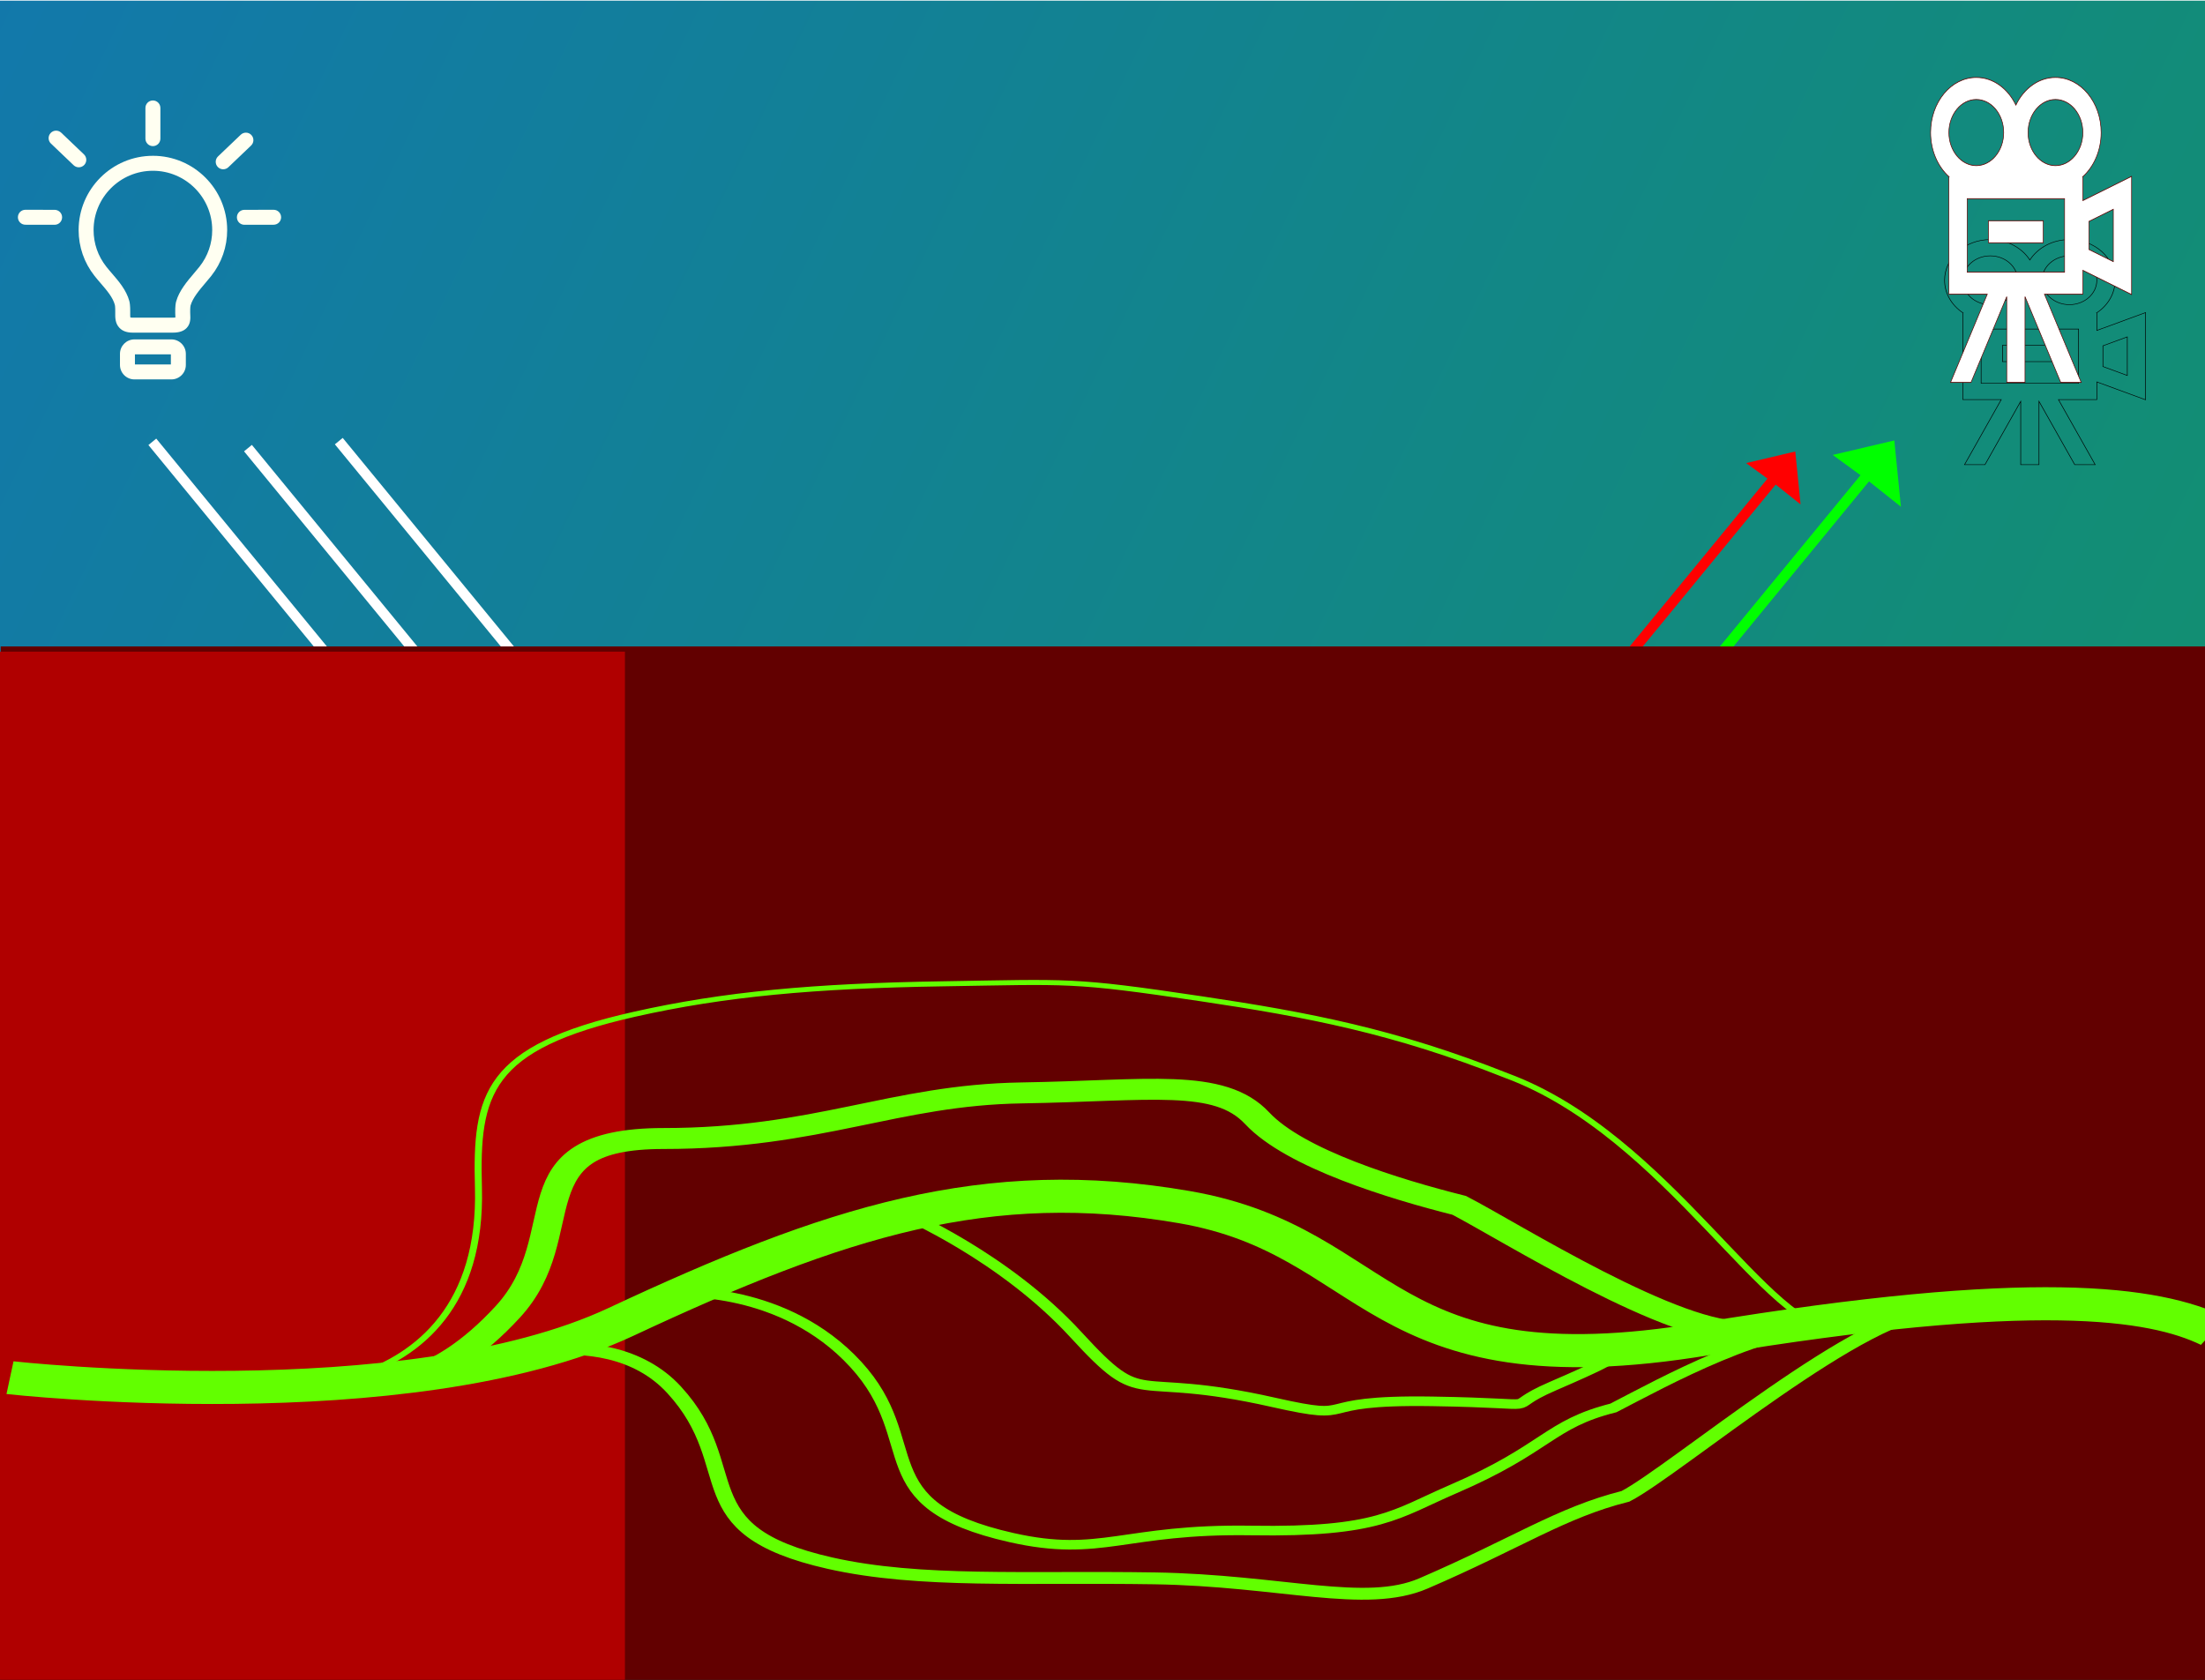 <?xml version="1.0" encoding="UTF-8" standalone="no"?>
<svg
   xmlns:dc="http://purl.org/dc/elements/1.1/"
   xmlns:cc="http://creativecommons.org/ns#"
   xmlns:rdf="http://www.w3.org/1999/02/22-rdf-syntax-ns#"
   xmlns:svg="http://www.w3.org/2000/svg"
   xmlns="http://www.w3.org/2000/svg"
   xmlns:xlink="http://www.w3.org/1999/xlink"
   xmlns:sodipodi="http://sodipodi.sourceforge.net/DTD/sodipodi-0.dtd"
   xmlns:inkscape="http://www.inkscape.org/namespaces/inkscape"
   width="210mm"
   height="160mm"
   viewBox="0 0 210 160"
   version="1.1"
   id="svg2943"
   inkscape:version="1.0 (4035a4fb49, 2020-05-01)"
   sodipodi:docname="hbsDrawing.svg">
  <defs
     id="defs2937">
    <linearGradient
       id="linearGradient3579"
       inkscape:collect="always">
      <stop
         id="stop3575"
         offset="0"
         style="stop-color:#edaf9f;stop-opacity:1;" />
      <stop
         id="stop3577"
         offset="1"
         style="stop-color:#edaf90;stop-opacity:1" />
    </linearGradient>
    <linearGradient
       inkscape:collect="always"
       id="linearGradient3417">
      <stop
         style="stop-color:#edaf9f;stop-opacity:1;"
         offset="0"
         id="stop3413" />
      <stop
         style="stop-color:#edaf90;stop-opacity:0.598"
         offset="1"
         id="stop3415" />
    </linearGradient>
    <linearGradient
       inkscape:collect="always"
       id="linearGradient3113">
      <stop
         style="stop-color:#0e8c71;stop-opacity:1"
         offset="0"
         id="stop3109" />
      <stop
         style="stop-color:#0e76a9;stop-opacity:1"
         offset="1"
         id="stop3111" />
    </linearGradient>
    <filter
       inkscape:collect="always"
       style="color-interpolation-filters:sRGB"
       id="filter3042"
       x="-0.017"
       width="1.033"
       y="-0.02"
       height="1.04">
      <feGaussianBlur
         inkscape:collect="always"
         stdDeviation="1.449"
         id="feGaussianBlur3044" />
    </filter>
    <linearGradient
       inkscape:collect="always"
       xlink:href="#linearGradient3113"
       id="linearGradient3115"
       x1="141.808"
       y1="115.912"
       x2="-0.267"
       y2="0.064"
       gradientUnits="userSpaceOnUse"
       gradientTransform="matrix(1.002,0,0,1.696,4.2224462e-4,-0.044)" />
    <linearGradient
       inkscape:collect="always"
       xlink:href="#linearGradient3417"
       id="linearGradient3419"
       x1="28.413"
       y1="121.057"
       x2="212.005"
       y2="181.281"
       gradientUnits="userSpaceOnUse"
       gradientTransform="translate(-31.276,53.237)" />
    <linearGradient
       inkscape:collect="always"
       xlink:href="#linearGradient3579"
       id="linearGradient3573"
       x1="-1.132"
       y1="164.336"
       x2="210.75"
       y2="164.336"
       gradientUnits="userSpaceOnUse"
       gradientTransform="matrix(0.995,0,0,0.591,1.05,21.699)" />
  </defs>
  <sodipodi:namedview
     id="base"
     pagecolor="#ffffff"
     bordercolor="#666666"
     borderopacity="1.0"
     inkscape:pageopacity="0.0"
     inkscape:pageshadow="2"
     inkscape:zoom="0.79519231"
     inkscape:cx="372.20455"
     inkscape:cy="204.49697"
     inkscape:document-units="mm"
     inkscape:current-layer="layer1"
     showgrid="false"
     inkscape:window-width="1920"
     inkscape:window-height="1017"
     inkscape:window-x="-8"
     inkscape:window-y="-8"
     inkscape:window-maximized="1"
     inkscape:document-rotation="0" />
  <g
     inkscape:label="Layer 1"
     inkscape:groupmode="layer"
     id="layer1">
    <rect
       style="opacity:0.986;fill:url(#linearGradient3115);fill-opacity:1;stroke:none;stroke-width:2.431;stroke-miterlimit:4;stroke-dasharray:none;stroke-opacity:1"
       id="rect4499"
       width="210.941"
       height="160.494"
       x="-0.267"
       y="0.064" />
    <path
       style="fill:url(#linearGradient3573);fill-opacity:1;stroke:#000000;stroke-width:2.195;stroke-linecap:butt;stroke-linejoin:miter;stroke-miterlimit:4;stroke-dasharray:none;stroke-opacity:1"
       d="M -0.616,86.801 C 13.623,82.474 37.147,75.787 79.866,77.36 c 42.719,1.573 60.271,5.9 92.393,10.621 32.122,4.72 38.083,4.327 38.083,4.327 l 0.331,68.249 -210.617,-0.197 z"
       id="path3565"
       sodipodi:nodetypes="csscccc" />
    <g
       transform="matrix(1,0,0,0.738,1.331,17.376)"
       id="g4419-1"
       style="fill:none;fill-opacity:1;stroke:#000000;stroke-opacity:1;filter:url(#filter3042)">
      <path
         style="fill:none;fill-opacity:1;stroke:#000000;stroke-width:4.365;stroke-linecap:butt;stroke-linejoin:miter;stroke-miterlimit:4;stroke-dasharray:none;stroke-opacity:1"
         d="m -0.378,154.692 c 0,0 37.798,5.859 58.208,-7.371 20.411,-13.229 34.774,-19.655 53.673,-15.119 18.899,4.536 18.143,24.568 49.515,17.387 31.372,-7.182 42.803,-4.822 48.473,-1.042"
         id="path3488-2"
         inkscape:connector-curvature="0"
         sodipodi:nodetypes="csssc" />
      <path
         style="fill:none;fill-opacity:1;stroke:#000000;stroke-width:2.765;stroke-linecap:butt;stroke-linejoin:miter;stroke-miterlimit:4;stroke-dasharray:none;stroke-opacity:1"
         d="m 34.879,155.214 c 0,0 5.345,1.069 12.161,-9.221 6.815,-10.29 0.134,-22.852 14.833,-22.852 14.7,0 21.916,-5.746 34.077,-6.014 12.161,-0.267 18.843,-2.005 22.451,3.341 3.608,5.345 13.096,9.354 19.243,11.493 4.677,3.341 20.713,17.373 27.262,16.571"
         id="path3490-3"
         inkscape:connector-curvature="0"
         sodipodi:nodetypes="csssscc" />
      <path
         style="fill:none;fill-opacity:1;stroke:#000000;stroke-width:1.565;stroke-linecap:butt;stroke-linejoin:miter;stroke-miterlimit:4;stroke-dasharray:none;stroke-opacity:1"
         d="m 42.593,153.515 c 0,0 13.472,-7.495 20.287,2.795 6.815,10.29 0.803,18.467 14.833,22.852 8.553,2.673 18.709,1.737 30.87,2.005 12.161,0.267 20.12,3.974 25.658,0.668 8.954,-5.345 13.096,-9.354 19.243,-11.493 4.677,-3.341 23.17,-25.121 29.718,-24.319"
         id="path3490-2-6"
         inkscape:connector-curvature="0"
         sodipodi:nodetypes="csssscc" />
      <path
         style="fill:none;fill-opacity:1;stroke:#000000;stroke-width:0.665;stroke-linecap:butt;stroke-linejoin:miter;stroke-miterlimit:4;stroke-dasharray:none;stroke-opacity:1"
         d="m 19.866,154.938 c 0.611,1.697 24.988,5.615 24.368,-25.329 -0.247,-12.34 0.803,-18.467 14.833,-22.852 8.553,-2.673 17.197,-3.757 29.358,-4.024 12.161,-0.267 12.275,-0.583 24.616,1.967 10.212,2.11 18.442,4.276 29.132,10.156 15.368,7.884 25.041,34.208 31.589,33.406"
         id="path3490-2-0-6"
         inkscape:connector-curvature="0"
         sodipodi:nodetypes="csssscc" />
      <path
         style="fill:none;fill-opacity:1;stroke:#000000;stroke-width:1.265;stroke-linecap:butt;stroke-linejoin:miter;stroke-miterlimit:4;stroke-dasharray:none;stroke-opacity:1"
         d="m 63.354,143.46 c 0,0 9.997,-0.813 16.813,9.477 6.815,10.29 0.803,18.467 14.833,22.852 8.553,2.673 10.691,-1.203 22.852,-0.935 12.161,0.267 13.706,-2.173 19.243,-5.479 8.954,-5.345 9.087,-8.553 15.234,-10.691 4.677,-3.341 14.885,-11.223 21.433,-10.421"
         id="path3490-2-5-3"
         inkscape:connector-curvature="0"
         sodipodi:nodetypes="csssscc" />
      <path
         style="fill:none;fill-opacity:1;stroke:#000000;stroke-width:1.265;stroke-linecap:butt;stroke-linejoin:miter;stroke-miterlimit:4;stroke-dasharray:none;stroke-opacity:1"
         d="m 84.842,133.106 c 0,0 9.463,5.602 16.278,15.891 6.815,10.29 4.812,4.569 18.843,8.954 8.553,2.673 2.94,-0.401 15.101,-0.134 12.161,0.267 5.955,1.301 11.493,-2.005 8.954,-5.345 2.138,-2.138 8.285,-4.276"
         id="path3490-2-5-0-6"
         inkscape:connector-curvature="0"
         sodipodi:nodetypes="cssssc" />
      <g
         style="fill:none;fill-opacity:1;stroke:#000000;stroke-opacity:1"
         transform="matrix(0.058,0,0,0.07,181.403,7.376)"
         id="g4559-9">
        <g
           style="fill:none;fill-opacity:1;stroke:#000000;stroke-opacity:1"
           id="XMLID_526_-5">
          <path
             style="fill:none;fill-opacity:1;stroke:#000000;stroke-opacity:1"
             inkscape:connector-curvature="0"
             id="XMLID_527_-2"
             d="m 292.5,295 v -32.551 l 80,32.953 V 134.599 l -80,32.953 V 135 h -0.052 C 310.681,121.306 322.5,99.508 322.5,75 322.5,33.645 288.855,0 247.5,0 219.736,0 195.466,15.176 182.5,37.656 169.534,15.176 145.264,0 117.5,0 c -41.355,0 -75,33.645 -75,75 0,24.508 11.817,46.306 30.052,60 H 72.5 v 160 h 63.056 L 75.243,415 h 33.576 L 167.5,298.247 V 415 h 30 V 298.247 L 256.181,415 h 33.575 L 229.444,295 Z m -190,-130 h 160 v 100 h -160 z m -30,-90 c 0,-24.813 20.187,-45 45,-45 24.813,0 45,20.187 45,45 0,24.813 -20.186,45 -45,45 -24.814,0 -45,-20.187 -45,-45 z m 175,-45 c 24.814,0 45,20.187 45,45 0,24.813 -20.186,45 -45,45 -24.814,0 -45,-20.187 -45,-45 0,-24.813 20.186,-45 45,-45 z m 55,165.877 40,-16.476 v 71.197 l -40,-16.476 z" />
          <rect
             style="fill:none;fill-opacity:1;stroke:#000000;stroke-opacity:1"
             id="XMLID_535_-3"
             x="137.5"
             y="195"
             width="90"
             height="30" />
        </g>
        <g
           style="fill:none;fill-opacity:1;stroke:#000000;stroke-opacity:1"
           id="g4504-3" />
        <g
           style="fill:none;fill-opacity:1;stroke:#000000;stroke-opacity:1"
           id="g4506-3" />
        <g
           style="fill:none;fill-opacity:1;stroke:#000000;stroke-opacity:1"
           id="g4508-1" />
        <g
           style="fill:none;fill-opacity:1;stroke:#000000;stroke-opacity:1"
           id="g4510-9" />
        <g
           style="fill:none;fill-opacity:1;stroke:#000000;stroke-opacity:1"
           id="g4512-6" />
        <g
           style="fill:none;fill-opacity:1;stroke:#000000;stroke-opacity:1"
           id="g4514-5" />
        <g
           style="fill:none;fill-opacity:1;stroke:#000000;stroke-opacity:1"
           id="g4516-0" />
        <g
           style="fill:none;fill-opacity:1;stroke:#000000;stroke-opacity:1"
           id="g4518-1" />
        <g
           style="fill:none;fill-opacity:1;stroke:#000000;stroke-opacity:1"
           id="g4520-7" />
        <g
           style="fill:none;fill-opacity:1;stroke:#000000;stroke-opacity:1"
           id="g4522-8" />
        <g
           style="fill:none;fill-opacity:1;stroke:#000000;stroke-opacity:1"
           id="g4524-1" />
        <g
           style="fill:none;fill-opacity:1;stroke:#000000;stroke-opacity:1"
           id="g4526-4" />
        <g
           style="fill:none;fill-opacity:1;stroke:#000000;stroke-opacity:1"
           id="g4528-4" />
        <g
           style="fill:none;fill-opacity:1;stroke:#000000;stroke-opacity:1"
           id="g4530-2" />
        <g
           style="fill:none;fill-opacity:1;stroke:#000000;stroke-opacity:1"
           id="g4532-3" />
      </g>
      <g
         style="fill:none;fill-opacity:1;stroke:#000000;stroke-opacity:1"
         transform="matrix(0.265,0,0,0.265,25.012,-8.326)"
         id="g4626-3" />
    </g>
    <g
       style="fill:#ffffff;fill-opacity:1;stroke:#620000;stroke-opacity:1"
       transform="matrix(0.058,0,0,0.07,181.403,7.376)"
       id="g4559">
      <g
         style="fill:#ffffff;fill-opacity:1;stroke:#620000;stroke-opacity:1"
         id="XMLID_526_">
        <path
           style="fill:#ffffff;fill-opacity:1;stroke:#620000;stroke-opacity:1"
           inkscape:connector-curvature="0"
           id="XMLID_527_"
           d="m 292.5,295 v -32.551 l 80,32.953 V 134.599 l -80,32.953 V 135 h -0.052 C 310.681,121.306 322.5,99.508 322.5,75 322.5,33.645 288.855,0 247.5,0 219.736,0 195.466,15.176 182.5,37.656 169.534,15.176 145.264,0 117.5,0 c -41.355,0 -75,33.645 -75,75 0,24.508 11.817,46.306 30.052,60 H 72.5 v 160 h 63.056 L 75.243,415 h 33.576 L 167.5,298.247 V 415 h 30 V 298.247 L 256.181,415 h 33.575 L 229.444,295 Z m -190,-130 h 160 v 100 h -160 z m -30,-90 c 0,-24.813 20.187,-45 45,-45 24.813,0 45,20.187 45,45 0,24.813 -20.186,45 -45,45 -24.814,0 -45,-20.187 -45,-45 z m 175,-45 c 24.814,0 45,20.187 45,45 0,24.813 -20.186,45 -45,45 -24.814,0 -45,-20.187 -45,-45 0,-24.813 20.186,-45 45,-45 z m 55,165.877 40,-16.476 v 71.197 l -40,-16.476 z" />
        <rect
           style="fill:#ffffff;fill-opacity:1;stroke:#620000;stroke-opacity:1"
           id="XMLID_535_"
           x="137.5"
           y="195"
           width="90"
           height="30" />
      </g>
      <g
         style="fill:#ffffff;fill-opacity:1;stroke:#620000;stroke-opacity:1"
         id="g4504" />
      <g
         style="fill:#ffffff;fill-opacity:1;stroke:#620000;stroke-opacity:1"
         id="g4506" />
      <g
         style="fill:#ffffff;fill-opacity:1;stroke:#620000;stroke-opacity:1"
         id="g4508" />
      <g
         style="fill:#ffffff;fill-opacity:1;stroke:#620000;stroke-opacity:1"
         id="g4510" />
      <g
         style="fill:#ffffff;fill-opacity:1;stroke:#620000;stroke-opacity:1"
         id="g4512" />
      <g
         style="fill:#ffffff;fill-opacity:1;stroke:#620000;stroke-opacity:1"
         id="g4514" />
      <g
         style="fill:#ffffff;fill-opacity:1;stroke:#620000;stroke-opacity:1"
         id="g4516" />
      <g
         style="fill:#ffffff;fill-opacity:1;stroke:#620000;stroke-opacity:1"
         id="g4518" />
      <g
         style="fill:#ffffff;fill-opacity:1;stroke:#620000;stroke-opacity:1"
         id="g4520" />
      <g
         style="fill:#ffffff;fill-opacity:1;stroke:#620000;stroke-opacity:1"
         id="g4522" />
      <g
         style="fill:#ffffff;fill-opacity:1;stroke:#620000;stroke-opacity:1"
         id="g4524" />
      <g
         style="fill:#ffffff;fill-opacity:1;stroke:#620000;stroke-opacity:1"
         id="g4526" />
      <g
         style="fill:#ffffff;fill-opacity:1;stroke:#620000;stroke-opacity:1"
         id="g4528" />
      <g
         style="fill:#ffffff;fill-opacity:1;stroke:#620000;stroke-opacity:1"
         id="g4530" />
      <g
         style="fill:#ffffff;fill-opacity:1;stroke:#620000;stroke-opacity:1"
         id="g4532" />
    </g>
    <g
       style="fill:#ffffff;fill-opacity:1;stroke:#620000;stroke-opacity:1"
       transform="matrix(0.265,0,0,0.265,25.012,-8.326)"
       id="g4626" />
    <rect
       style="opacity:0;fill:#eb0000;fill-opacity:1;stroke:none;stroke-width:2.251;stroke-miterlimit:4;stroke-dasharray:none;stroke-opacity:1"
       id="rect4411"
       width="87.13"
       height="111.451"
       x="-0.267"
       y="94.677" />
    <g
       id="g4497"
       transform="matrix(0.095,0,0,0.095,0.954,9.569)">
      <g
         id="g4435"
         style="fill:#fffff1;fill-opacity:1">
        <path
           id="path4421"
           d="m 143.25,55.486 c -41.06,0 -74.465,33.405 -74.465,74.465 0,16.824 5.511,32.711 15.938,45.939 1.998,2.536 4.15,5.033 6.23,7.448 6.212,7.208 12.078,14.017 14.166,21.675 0.045,0.165 0.438,1.773 0.38,7.247 l -0.01,0.791 c -0.063,4.444 -0.147,10.528 4.352,15.091 3.081,3.125 7.399,4.645 13.204,4.645 h 40.272 c 6.268,0 10.774,-1.534 13.776,-4.689 4.061,-4.267 3.789,-9.779 3.608,-13.427 -0.032,-0.645 -0.066,-1.296 -0.074,-1.944 -0.065,-5.48 0.345,-7.025 0.362,-7.09 2.121,-7.657 8.993,-15.732 15.057,-22.855 2.023,-2.377 3.934,-4.622 5.714,-6.879 10.431,-13.23 15.944,-29.12 15.944,-45.951 0.001,-41.06 -33.399,-74.466 -74.454,-74.466 z m 46.732,111.128 c -1.607,2.036 -3.429,4.178 -5.358,6.445 -7.07,8.307 -15.084,17.722 -18.089,28.572 -0.429,1.546 -0.988,4.395 -0.905,11.273 0.01,0.835 0.049,1.675 0.091,2.507 0.032,0.657 0.075,1.523 0.071,2.209 -0.528,0.086 -1.325,0.166 -2.475,0.166 h -40.272 c -1.276,0 -2.022,-0.135 -2.405,-0.237 -0.198,-0.977 -0.17,-3.007 -0.152,-4.287 l 0.012,-0.844 c 0.072,-6.919 -0.483,-9.789 -0.907,-11.348 -2.98,-10.936 -10.575,-19.749 -17.275,-27.524 -2.066,-2.398 -4.019,-4.664 -5.813,-6.942 -8.32,-10.557 -12.718,-23.232 -12.718,-36.654 0,-32.789 26.676,-59.465 59.465,-59.465 32.783,0 59.455,26.676 59.455,59.465 -0.002,13.429 -4.401,26.108 -12.725,36.664 z"
           style="fill:#fffff1;fill-opacity:1"
           inkscape:connector-curvature="0" />
        <path
           id="path4423"
           d="m 161.766,239.564 h -37.041 c -7.995,0 -14.5,6.505 -14.5,14.5 v 11.117 c 0,7.995 6.505,14.5 14.5,14.5 h 37.041 c 7.995,0 14.5,-6.505 14.5,-14.5 v -11.117 c 0,-7.995 -6.505,-14.5 -14.5,-14.5 z m -0.5,25.118 h -36.041 v -10.117 h 36.041 z"
           style="fill:#fffff1;fill-opacity:1"
           inkscape:connector-curvature="0" />
        <path
           id="path4425"
           d="m 143.245,45.779 c 4.143,0 7.5,-3.357 7.5,-7.5 V 7.5 c 0,-4.143 -3.357,-7.5 -7.5,-7.5 -4.143,0 -7.5,3.357 -7.5,7.5 v 30.779 c 0,4.143 3.358,7.5 7.5,7.5 z"
           style="fill:#fffff1;fill-opacity:1"
           inkscape:connector-curvature="0" />
        <path
           id="path4427"
           d="m 241.917,34.598 c -2.858,-2.995 -7.606,-3.106 -10.604,-0.248 l -22.77,21.73 c -2.997,2.859 -3.107,7.607 -0.248,10.604 1.474,1.544 3.448,2.322 5.427,2.322 1.86,0 3.725,-0.688 5.177,-2.074 l 22.77,-21.731 c 2.997,-2.859 3.107,-7.607 0.248,-10.603 z"
           style="fill:#fffff1;fill-opacity:1"
           inkscape:connector-curvature="0" />
        <path
           id="path4429"
           d="m 264.273,109.599 c -0.004,0 -0.008,0 -0.012,0 l -29.311,0.047 c -4.143,0.007 -7.495,3.37 -7.488,7.512 0.007,4.139 3.363,7.488 7.5,7.488 0.004,0 0.008,0 0.012,0 l 29.311,-0.047 c 4.143,-0.007 7.495,-3.37 7.488,-7.512 -0.006,-4.139 -3.363,-7.488 -7.5,-7.488 z"
           style="fill:#fffff1;fill-opacity:1"
           inkscape:connector-curvature="0" />
        <path
           id="path4431"
           d="M 74.386,64.684 C 77.245,61.688 77.135,56.941 74.138,54.08 L 51.368,32.35 c -2.994,-2.858 -7.742,-2.749 -10.604,0.248 -2.859,2.996 -2.749,7.743 0.248,10.604 l 22.77,21.731 c 1.452,1.386 3.315,2.074 5.177,2.074 1.978,-0.001 3.953,-0.779 5.427,-2.323 z"
           style="fill:#fffff1;fill-opacity:1"
           inkscape:connector-curvature="0" />
        <path
           id="path4433"
           d="m 44.729,109.646 -29.31,-0.047 c -0.004,0 -0.008,0 -0.012,0 -4.137,0 -7.493,3.351 -7.5,7.488 -0.007,4.142 3.346,7.505 7.488,7.512 l 29.31,0.047 c 0.004,0 0.008,0 0.012,0 4.137,0 7.493,-3.351 7.5,-7.488 0.008,-4.142 -3.345,-7.506 -7.488,-7.512 z"
           style="fill:#fffff1;fill-opacity:1"
           inkscape:connector-curvature="0" />
      </g>
      <g
         id="g4437" />
      <g
         id="g4439" />
      <g
         id="g4441" />
      <g
         id="g4443" />
      <g
         id="g4445" />
      <g
         id="g4447" />
      <g
         id="g4449" />
      <g
         id="g4451" />
      <g
         id="g4453" />
      <g
         id="g4455" />
      <g
         id="g4457" />
      <g
         id="g4459" />
      <g
         id="g4461" />
      <g
         id="g4463" />
      <g
         id="g4465" />
    </g>
    <g
       id="g3517">
      <g
         id="g3425">
        <path
           id="path3061-0"
           d="M 14.507,42.083 51.107,86.669"
           style="fill:none;stroke:#ffffff;stroke-width:0.965;stroke-linecap:butt;stroke-linejoin:miter;stroke-miterlimit:4;stroke-dasharray:none;stroke-opacity:1" />
        <path
           style="fill:#f6ffff;fill-opacity:1;stroke:none;stroke-width:0.265px;stroke-linecap:butt;stroke-linejoin:miter;stroke-opacity:1"
           d="m 51.39,86.219 -2.601,1.896 4.25,1.002 0.456,-4.571 z"
           id="path3421" />
      </g>
      <g
         transform="translate(9.108,0.6)"
         id="g3425-7">
        <path
           style="fill:none;stroke:#ffffff;stroke-width:0.965;stroke-linecap:butt;stroke-linejoin:miter;stroke-miterlimit:4;stroke-dasharray:none;stroke-opacity:1"
           d="M 14.507,42.083 51.107,86.669"
           id="path3061-0-1" />
        <path
           id="path3421-9"
           d="m 51.39,86.219 -2.601,1.896 4.25,1.002 0.456,-4.571 z"
           style="fill:#f6ffff;fill-opacity:1;stroke:none;stroke-width:0.265px;stroke-linecap:butt;stroke-linejoin:miter;stroke-opacity:1" />
      </g>
      <g
         id="g3425-7-5"
         transform="translate(17.759,-0.066)">
        <path
           id="path3061-0-1-3"
           d="M 14.507,42.083 51.107,86.669"
           style="fill:none;stroke:#ffffff;stroke-width:0.965;stroke-linecap:butt;stroke-linejoin:miter;stroke-miterlimit:4;stroke-dasharray:none;stroke-opacity:1" />
        <path
           style="fill:#f6ffff;fill-opacity:1;stroke:none;stroke-width:0.265px;stroke-linecap:butt;stroke-linejoin:miter;stroke-opacity:1"
           d="m 51.39,86.219 -2.601,1.896 4.25,1.002 0.456,-4.571 z"
           id="path3421-9-5" />
      </g>
    </g>
    <g
       id="g3517-5"
       transform="matrix(1,0,0,-1,117.824,132.287)">
      <g
         id="g3425-74">
        <g
           id="g3563"
           style="fill:#ff0000;fill-opacity:1;stroke:#ff0000;stroke-opacity:1">
          <path
             id="path3061-0-4"
             d="M 14.507,42.083 51.107,86.669"
             style="fill:#ff0000;fill-opacity:1;stroke:#ff0000;stroke-width:0.965;stroke-linecap:butt;stroke-linejoin:miter;stroke-miterlimit:4;stroke-dasharray:none;stroke-opacity:1"  >
<animate attributeName="stroke-opacity" values="0.5;0.5;1;0.5;0.5" dur="5s" repeatCount="indefinite" />
</path>
          <path
             style="fill:#ff0000;fill-opacity:1;stroke:#ff0000;stroke-width:0.265px;stroke-linecap:butt;stroke-linejoin:miter;stroke-opacity:1"
             d="m 51.39,86.219 -2.601,1.896 4.25,1.002 0.456,-4.571 z"
             id="path3421-0" />
        </g>
      </g>
      <g
         id="g3425-7-0"
         transform="translate(9.108,0.6)"
         style="fill:#00ff00;fill-opacity:1;stroke:#00ff00;stroke-width:1;stroke-miterlimit:4;stroke-dasharray:none;stroke-opacity:1">
        <path
           id="path3061-0-1-1"
           d="M 14.507,42.083 51.107,86.669"
           style="fill:#00ff00;fill-opacity:1;stroke:#00ff00;stroke-width:1;stroke-linecap:butt;stroke-linejoin:miter;stroke-miterlimit:4;stroke-dasharray:none;stroke-opacity:1" />
        <path
           style="fill:#00ff00;fill-opacity:1;stroke:#00ff00;stroke-width:1;stroke-linecap:butt;stroke-linejoin:miter;stroke-miterlimit:4;stroke-dasharray:none;stroke-opacity:1"
           d="m 51.39,86.219 -2.601,1.896 4.25,1.002 0.456,-4.571 z"
           id="path3421-9-52" />
      </g>
    </g>
    <rect
       style="opacity:1;fill:#620000;fill-opacity:1;stroke:none;stroke-width:1.767;stroke-miterlimit:4;stroke-dasharray:none;stroke-opacity:1"
       id="rect3585"
       width="210.608"
       height="98.987"
       x="0.065"
       y="61.57" />
    <rect
       y="62.07"
       x="-0.267"
       height="98.488"
       width="59.786"
       id="rect3585-9"
       style="opacity:1;fill:#b00000;fill-opacity:1;stroke:none;stroke-width:0.939;stroke-miterlimit:4;stroke-dasharray:none;stroke-opacity:1" />
  </g>
  <g
     inkscape:groupmode="layer"
     id="layer4"
     inkscape:label="Mask"
     style="display:inline">
    <g
       transform="matrix(1,0,0,0.722,1.331,19.535)"
       id="g3653"
       style="opacity:1;stroke:#62ff00;stroke-opacity:1">
      <path
         sodipodi:nodetypes="csssc"
         inkscape:connector-curvature="0"
         id="path3488"
         d="m -0.378,154.692 c 0,0 37.798,5.859 58.208,-7.371 20.411,-13.229 34.774,-19.655 53.673,-15.119 18.899,4.536 18.143,24.568 49.515,17.387 31.372,-7.182 42.803,-4.822 48.473,-1.042"
         style="fill:none;stroke:#62ff00;stroke-width:4.365;stroke-linecap:butt;stroke-linejoin:miter;stroke-miterlimit:4;stroke-dasharray:none;stroke-opacity:1" />
      <path
         sodipodi:nodetypes="csssscc"
         inkscape:connector-curvature="0"
         id="path3490"
         d="m 34.879,155.214 c 0,0 5.345,1.069 12.161,-9.221 6.815,-10.29 0.134,-22.852 14.833,-22.852 14.7,0 21.916,-5.746 34.077,-6.014 12.161,-0.267 18.843,-2.005 22.451,3.341 3.608,5.345 13.096,9.354 19.243,11.493 4.677,3.341 20.713,17.373 27.262,16.571"
         style="fill:none;stroke:#62ff00;stroke-width:2.765;stroke-linecap:butt;stroke-linejoin:miter;stroke-miterlimit:4;stroke-dasharray:none;stroke-opacity:1" />
      <path
         sodipodi:nodetypes="csssscc"
         inkscape:connector-curvature="0"
         id="path3490-2"
         d="m 42.593,153.515 c 0,0 13.472,-7.495 20.287,2.795 6.815,10.29 0.803,18.467 14.833,22.852 8.553,2.673 18.709,1.737 30.87,2.005 12.161,0.267 20.12,3.974 25.658,0.668 8.954,-5.345 13.096,-9.354 19.243,-11.493 4.677,-3.341 23.17,-25.121 29.718,-24.319"
         style="fill:none;stroke:#62ff00;stroke-width:1.565;stroke-linecap:butt;stroke-linejoin:miter;stroke-miterlimit:4;stroke-dasharray:none;stroke-opacity:1" />
      <path
         sodipodi:nodetypes="csssscc"
         inkscape:connector-curvature="0"
         id="path3490-2-0"
         d="m 19.866,154.938 c 0.611,1.697 24.988,5.615 24.368,-25.329 -0.247,-12.34 0.803,-18.467 14.833,-22.852 8.553,-2.673 17.197,-3.757 29.358,-4.024 12.161,-0.267 12.275,-0.583 24.616,1.967 10.212,2.11 18.442,4.276 29.132,10.156 15.368,7.884 25.041,34.208 31.589,33.406"
         style="fill:none;stroke:#62ff00;stroke-width:0.665;stroke-linecap:butt;stroke-linejoin:miter;stroke-miterlimit:4;stroke-dasharray:none;stroke-opacity:1" />
      <path
         sodipodi:nodetypes="csssscc"
         inkscape:connector-curvature="0"
         id="path3490-2-5"
         d="m 63.354,143.46 c 0,0 9.997,-0.813 16.813,9.477 6.815,10.29 0.803,18.467 14.833,22.852 8.553,2.673 10.691,-1.203 22.852,-0.935 12.161,0.267 13.706,-2.173 19.243,-5.479 8.954,-5.345 9.087,-8.553 15.234,-10.691 4.677,-3.341 14.885,-11.223 21.433,-10.421"
         style="fill:none;stroke:#62ff00;stroke-width:1.265;stroke-linecap:butt;stroke-linejoin:miter;stroke-miterlimit:4;stroke-dasharray:none;stroke-opacity:1" />
      <path
         sodipodi:nodetypes="cssssc"
         inkscape:connector-curvature="0"
         id="path3490-2-5-0"
         d="m 84.842,133.106 c 0,0 9.463,5.602 16.278,15.891 6.815,10.29 4.812,4.569 18.843,8.954 8.553,2.673 2.94,-0.401 15.101,-0.134 12.161,0.267 5.955,1.301 11.493,-2.005 8.954,-5.345 2.138,-2.138 8.285,-4.276"
         style="fill:none;stroke:#62ff00;stroke-width:1.265;stroke-linecap:butt;stroke-linejoin:miter;stroke-miterlimit:4;stroke-dasharray:none;stroke-opacity:1" />
    </g>
  </g>
</svg>
